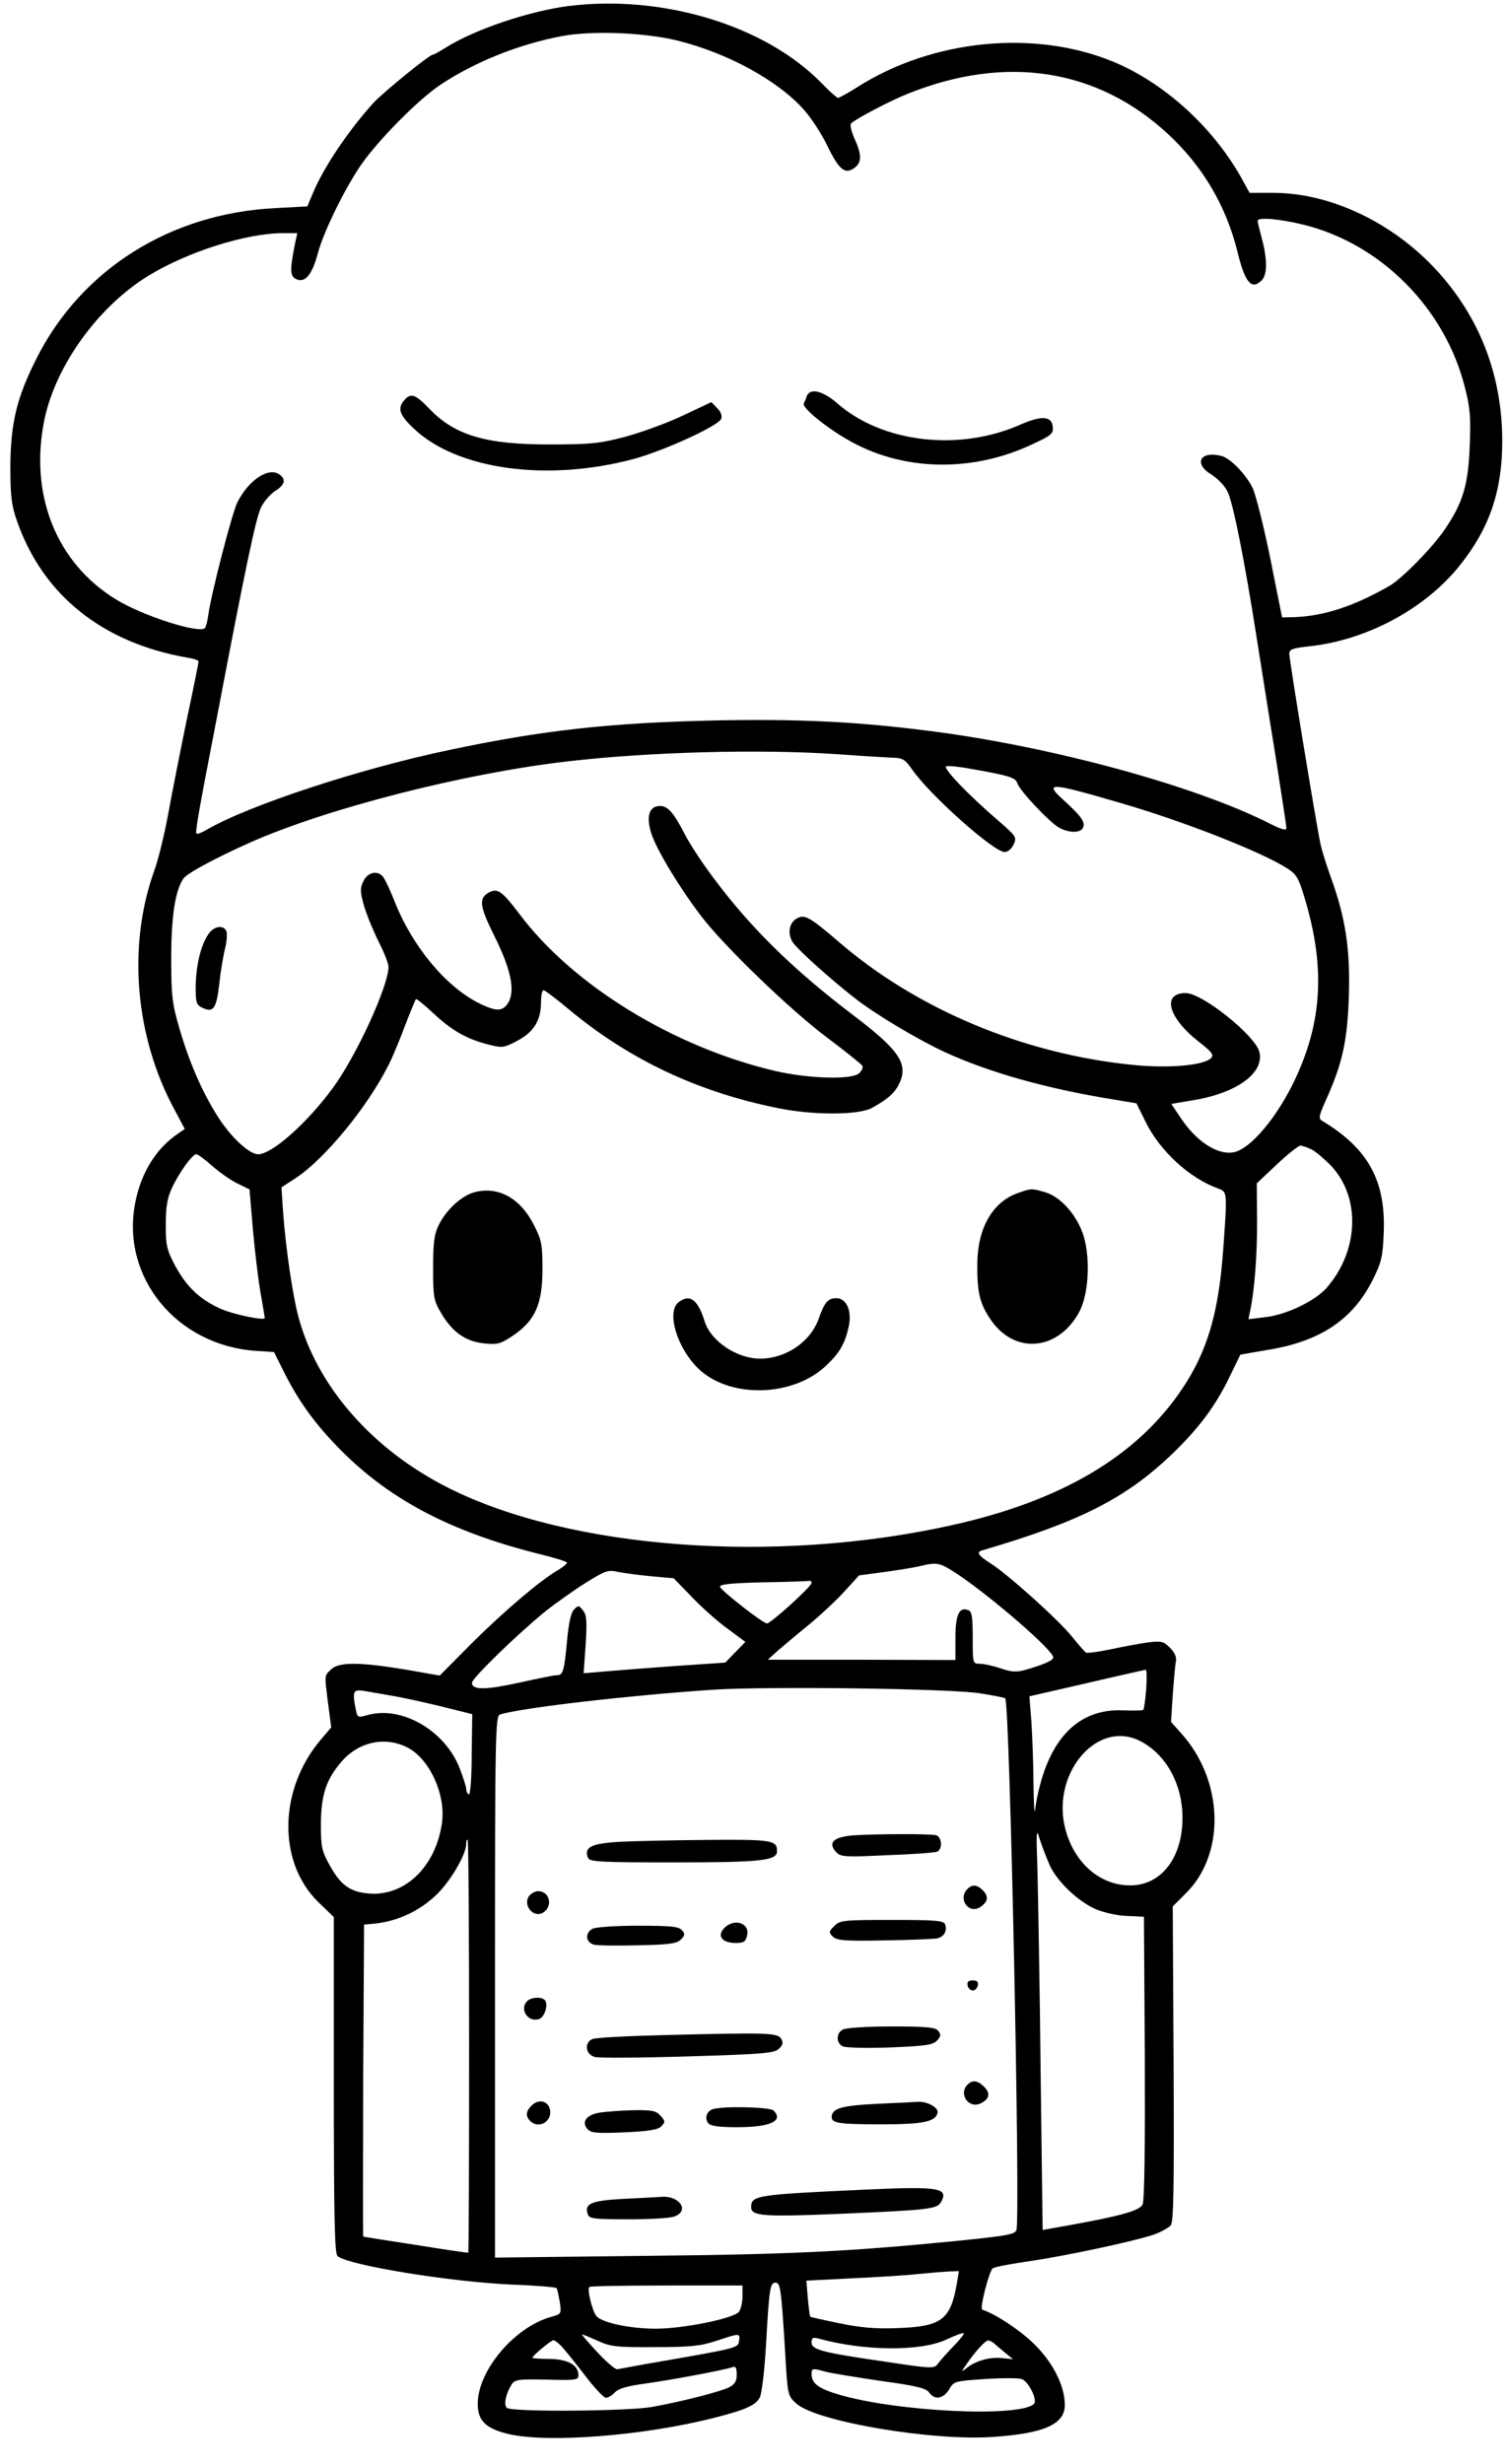 <?xml version="1.0" standalone="no"?>
<!DOCTYPE svg PUBLIC "-//W3C//DTD SVG 20010904//EN"
 "http://www.w3.org/TR/2001/REC-SVG-20010904/DTD/svg10.dtd">
<svg version="1.0" xmlns="http://www.w3.org/2000/svg"
 width="524pt" height="856pt" viewBox="0 0 524 856"
 preserveAspectRatio="xMidYMid meet">

<g transform="translate(0,856) scale(0.1,-0.1)">
<path d="M1975 8539 c-139 -18 -327 -82 -427 -145 -21 -13 -40 -24 -44 -24
-12 0 -169 -128 -205 -166 -85 -93 -173 -223 -210 -311 l-21 -50 -111 -6
c-365 -18 -675 -213 -831 -524 -68 -135 -89 -223 -90 -373 0 -104 4 -136 23
-190 90 -258 298 -424 594 -475 20 -3 37 -9 37 -13 0 -4 -18 -95 -41 -202 -22
-107 -51 -253 -64 -325 -13 -71 -35 -162 -49 -200 -94 -261 -67 -579 72 -833
l34 -64 -23 -16 c-76 -51 -129 -136 -149 -240 -51 -258 143 -496 419 -515 l63
-4 32 -64 c48 -97 103 -176 181 -257 176 -186 397 -304 718 -383 48 -12 87
-24 87 -28 0 -4 -14 -15 -30 -25 -63 -36 -189 -144 -299 -253 l-113 -114 -120
21 c-158 26 -231 27 -258 0 -23 -23 -23 -14 -10 -118 l11 -83 -34 -40 c-149
-173 -154 -427 -11 -567 l54 -52 0 -584 c0 -469 3 -586 13 -594 39 -32 395
-90 610 -99 81 -3 149 -9 151 -12 2 -3 7 -25 11 -48 6 -41 6 -42 -30 -52 -127
-35 -255 -186 -255 -302 0 -59 28 -86 107 -105 137 -32 470 -6 713 56 111 28
146 44 160 71 7 12 17 97 22 188 11 193 14 211 33 211 17 0 20 -27 33 -239 9
-154 9 -154 39 -181 70 -63 474 -131 684 -116 177 12 249 44 249 111 0 65 -40
146 -105 210 -46 47 -137 107 -182 121 -10 3 25 138 37 144 8 5 67 16 130 25
124 18 358 68 430 92 24 9 50 23 58 32 10 13 12 123 10 562 l-3 546 43 43
c142 137 135 395 -15 560 l-34 38 6 94 c4 51 8 103 11 116 3 15 -4 31 -21 48
-22 22 -30 24 -77 18 -29 -4 -88 -15 -130 -24 -43 -9 -81 -14 -85 -11 -4 3
-26 28 -47 54 -46 58 -223 217 -283 255 -44 28 -52 40 -30 46 338 99 498 180
658 333 95 91 154 170 203 273 l36 74 99 17 c181 30 294 107 362 245 29 58 34
80 37 159 8 182 -53 294 -212 390 -16 9 -14 16 12 75 56 124 74 203 79 360 5
161 -11 271 -63 413 -14 39 -30 90 -35 112 -13 57 -109 642 -109 664 0 15 11
19 63 25 202 20 407 129 528 280 104 129 149 259 149 433 0 228 -78 431 -229
595 -153 166 -369 268 -567 268 l-82 0 -32 58 c-98 172 -264 323 -438 396
-274 115 -633 80 -895 -88 -32 -20 -61 -36 -65 -36 -4 0 -30 23 -57 51 -196
201 -553 309 -880 268z m375 -119 c177 -43 354 -140 444 -242 26 -29 62 -85
81 -125 40 -82 61 -100 93 -77 27 19 27 46 1 103 -11 25 -16 48 -12 52 18 17
136 79 199 104 340 136 657 87 903 -141 120 -111 202 -250 241 -409 26 -107
49 -134 84 -99 20 19 20 73 1 144 -8 30 -15 58 -15 63 0 13 76 7 161 -14 269
-67 492 -292 560 -568 18 -70 20 -105 16 -200 -5 -136 -24 -199 -88 -292 -41
-61 -149 -171 -192 -195 -124 -71 -229 -105 -332 -108 l-40 -1 -41 205 c-23
113 -51 224 -62 246 -24 48 -78 103 -108 110 -74 19 -98 -27 -34 -65 22 -14
47 -40 56 -60 19 -39 59 -241 99 -496 15 -93 44 -280 66 -414 21 -134 39 -250
39 -258 0 -9 -17 -5 -58 16 -261 132 -757 267 -1177 321 -257 33 -457 43 -755
37 -360 -8 -596 -34 -921 -103 -307 -64 -692 -191 -838 -275 -18 -11 -36 -18
-38 -15 -5 5 4 60 74 421 97 509 133 678 150 712 10 21 33 47 50 58 34 21 38
41 12 58 -39 24 -107 -23 -145 -100 -19 -40 -91 -320 -100 -388 -3 -22 -8 -43
-12 -47 -20 -20 -215 42 -308 99 -209 127 -304 367 -249 628 40 187 186 389
359 496 137 84 341 149 470 149 l49 0 -7 -32 c-19 -95 -19 -116 2 -127 31 -16
56 13 76 87 19 74 91 221 149 307 59 86 200 229 278 281 121 80 274 141 424
169 105 19 281 12 395 -15z m559 -2480 c79 -6 164 -11 188 -12 40 -1 47 -5 73
-42 61 -88 283 -286 321 -286 11 0 24 11 31 26 12 25 9 29 -52 82 -105 90
-196 185 -182 190 7 2 43 -1 80 -8 137 -24 161 -31 167 -51 9 -27 113 -137
146 -155 37 -19 75 -18 83 2 7 19 -8 40 -69 95 -69 63 -49 62 210 -14 215 -63
476 -166 565 -222 35 -22 42 -33 64 -107 65 -217 62 -393 -11 -575 -53 -135
-146 -264 -216 -299 -55 -29 -141 18 -202 109 l-35 52 77 13 c152 25 247 95
229 168 -15 57 -198 204 -256 204 -83 0 -62 -84 43 -167 49 -38 56 -48 45 -59
-25 -25 -143 -36 -267 -24 -381 37 -756 193 -1030 431 -97 83 -115 93 -141 79
-28 -15 -35 -53 -15 -84 17 -25 124 -122 212 -191 66 -53 217 -144 314 -189
153 -71 358 -129 591 -166 l77 -13 32 -65 c50 -101 152 -195 252 -231 32 -12
32 -10 17 -218 -16 -215 -55 -349 -143 -479 -157 -234 -422 -390 -806 -474
-612 -135 -1321 -81 -1743 131 -264 133 -456 352 -521 594 -20 74 -44 239 -53
360 l-6 90 49 32 c100 65 249 246 322 391 13 24 38 85 57 135 19 50 37 93 39
96 3 2 32 -22 65 -53 64 -59 115 -87 192 -106 43 -11 50 -10 97 15 57 31 81
71 81 134 0 23 4 41 9 41 4 0 44 -30 87 -66 210 -175 449 -288 729 -344 123
-25 279 -24 325 1 57 32 79 52 95 85 32 68 0 116 -160 237 -220 167 -375 321
-512 513 -28 39 -61 91 -73 115 -38 74 -59 99 -86 99 -39 0 -50 -37 -30 -98
19 -56 97 -186 172 -284 77 -102 309 -326 436 -421 65 -49 120 -93 124 -99 4
-5 -1 -17 -10 -26 -24 -24 -175 -20 -295 8 -351 83 -701 297 -887 546 -59 78
-75 89 -104 74 -38 -20 -34 -48 19 -154 55 -111 71 -184 49 -226 -19 -34 -41
-36 -102 -6 -116 57 -234 199 -295 355 -15 38 -33 76 -40 85 -20 24 -54 16
-69 -17 -11 -23 -11 -36 3 -84 9 -31 32 -87 51 -125 19 -37 34 -76 34 -87 0
-66 -112 -310 -193 -420 -90 -123 -212 -231 -260 -231 -31 0 -95 60 -139 129
-57 90 -99 188 -134 306 -26 90 -29 114 -29 245 0 144 13 232 41 276 11 19
110 72 235 128 267 118 744 240 1102 281 283 33 668 43 936 25z m1650 -1374
c15 -8 46 -35 69 -59 101 -111 93 -294 -19 -422 -40 -45 -140 -93 -213 -101
l-58 -7 6 29 c15 69 25 198 24 316 l-1 127 69 65 c38 36 75 65 82 66 7 0 25
-6 41 -14z m-3821 -57 c26 -23 65 -50 88 -61 l41 -20 12 -142 c7 -77 19 -177
27 -221 8 -44 14 -82 14 -84 0 -10 -112 13 -155 33 -71 32 -116 75 -156 148
-30 57 -33 71 -33 143 0 60 5 92 21 127 25 54 71 118 85 118 6 0 31 -19 56
-41z m2594 -1421 c121 -82 328 -262 328 -286 0 -10 -31 -24 -96 -43 -33 -9
-49 -8 -87 5 -26 9 -59 16 -72 16 -25 0 -25 1 -25 90 0 72 -3 92 -15 96 -32
13 -45 -15 -45 -96 l0 -77 -326 1 -326 0 34 31 c19 16 67 57 108 90 40 33 96
85 124 116 l51 56 90 12 c50 7 106 16 125 21 59 14 67 11 132 -32z m-1069 -4
l78 -7 62 -64 c34 -36 90 -86 125 -111 l62 -46 -35 -36 -35 -36 -177 -12 c-98
-7 -209 -16 -246 -19 l-69 -6 7 99 c5 81 4 103 -9 119 -14 18 -16 19 -31 4
-11 -11 -19 -46 -25 -113 -10 -106 -14 -116 -37 -116 -9 0 -67 -12 -131 -26
-114 -25 -162 -26 -162 0 0 16 159 170 255 248 39 31 103 76 143 101 66 41 76
44 110 36 20 -4 72 -11 115 -15z m557 -23 c0 -13 -142 -141 -155 -141 -15 1
-158 113 -163 127 -3 9 35 13 150 16 84 1 156 4 161 5 4 1 7 -2 7 -7z m1163
-368 c-3 -38 -8 -70 -10 -73 -2 -3 -33 -3 -67 -2 -168 9 -275 -111 -310 -348
-2 -14 -4 29 -5 96 0 66 -4 161 -7 211 l-7 90 114 26 c129 30 281 65 290 66 4
1 4 -29 2 -66z m-576 -16 c45 -7 84 -15 86 -17 16 -17 53 -1797 39 -1847 -5
-15 -28 -20 -207 -38 -374 -37 -574 -47 -1082 -52 l-523 -6 0 941 c0 887 1
941 18 946 80 24 457 67 742 86 193 12 826 4 927 -13z m-2052 -7 c33 -5 111
-22 173 -37 l113 -28 -2 -142 c0 -82 -5 -141 -10 -137 -5 3 -9 11 -9 19 0 7
-10 39 -22 70 -50 132 -201 220 -320 187 -35 -10 -36 -9 -42 20 -12 62 -9 69
27 64 17 -3 59 -10 92 -16z m2602 -156 c85 -41 143 -134 151 -243 10 -151 -65
-261 -181 -261 -102 0 -190 74 -223 188 -56 191 101 387 253 316z m-2543 -24
c77 -38 135 -162 122 -261 -21 -154 -130 -259 -257 -247 -64 6 -96 30 -134 99
-27 49 -30 62 -30 144 1 99 18 152 70 213 59 70 151 91 229 52z m2234 -411
c26 -56 97 -124 160 -152 27 -11 73 -22 107 -23 l60 -3 3 -491 c1 -308 -1
-498 -8 -509 -10 -21 -80 -40 -246 -70 l-101 -18 -7 546 c-3 300 -9 616 -11
701 -5 142 -4 151 8 110 8 -25 24 -66 35 -91z m-2018 -629 c0 -393 -1 -715 -3
-716 -1 -1 -83 11 -182 27 -99 15 -181 28 -183 29 -1 0 -1 244 0 542 l3 542
35 3 c87 9 166 48 226 110 46 49 94 133 94 167 0 10 2 17 5 14 3 -3 5 -326 5
-718z m1695 -822 c-22 -128 -53 -151 -210 -156 -72 -3 -128 2 -199 17 -54 11
-99 21 -101 23 -1 2 -5 30 -8 64 l-5 61 157 8 c86 4 190 10 231 15 41 4 90 8
108 9 l34 1 -7 -42z m-745 -46 c0 -21 -6 -45 -12 -53 -19 -24 -194 -59 -290
-59 -87 0 -182 20 -204 42 -15 15 -35 94 -26 103 3 3 124 5 269 5 l263 0 0
-38z m732 -174 c-23 -24 -47 -51 -54 -61 -12 -16 -22 -16 -179 8 -222 32 -259
42 -259 67 0 16 5 19 23 14 159 -44 357 -46 447 -3 30 14 57 24 59 21 2 -2
-14 -23 -37 -46z m-1235 20 c43 -20 63 -23 198 -22 127 0 160 4 215 22 81 27
82 27 78 0 -3 -25 -4 -25 -273 -72 -77 -13 -144 -26 -150 -27 -5 -2 -37 24
-69 59 -32 34 -56 62 -53 62 3 0 27 -10 54 -22z m-128 -17 c11 -11 47 -56 81
-100 34 -45 68 -81 75 -81 8 0 22 8 32 19 12 13 44 22 103 30 94 13 280 48
304 57 12 5 16 -1 16 -25 0 -23 -6 -34 -27 -45 -31 -15 -163 -49 -268 -68 -86
-15 -489 -18 -504 -3 -11 11 -4 47 16 80 11 18 21 20 122 18 102 -3 111 -1
111 15 0 36 -37 56 -101 57 -32 0 -59 2 -59 4 0 7 64 60 73 61 4 0 16 -9 26
-19z m1504 9 c7 -6 24 -21 39 -33 l28 -23 -40 4 c-43 4 -92 -10 -124 -37 -16
-13 -16 -10 4 18 29 42 63 79 73 80 4 1 13 -4 20 -9z m-586 -99 c17 -5 103
-19 190 -32 126 -17 161 -26 171 -40 19 -28 50 -23 70 10 16 28 19 29 123 36
59 4 117 4 129 0 24 -8 56 -73 43 -86 -48 -48 -474 -28 -678 32 -71 21 -95 39
-95 71 0 21 4 21 47 9z"/>
<path d="M2803 7183 c-3 -10 -8 -21 -10 -25 -7 -13 72 -79 148 -123 189 -112
434 -119 647 -18 67 31 73 37 70 61 -4 37 -39 39 -112 7 -214 -95 -482 -63
-638 75 -50 43 -94 53 -105 23z"/>
<path d="M1406 7171 c-26 -29 -19 -52 31 -99 149 -143 462 -187 763 -107 108
29 297 116 306 140 4 10 -1 25 -14 37 l-20 21 -100 -47 c-54 -26 -144 -58
-198 -73 -87 -23 -119 -27 -259 -27 -224 -1 -334 31 -422 123 -49 51 -65 57
-87 32z"/>
<path d="M723 5313 c-26 -39 -42 -108 -43 -181 0 -57 2 -63 25 -74 37 -17 47
-1 57 84 4 40 13 93 19 119 7 25 9 54 6 63 -10 25 -45 19 -64 -11z"/>
<path d="M1648 4418 c-44 -12 -98 -61 -124 -115 -15 -30 -19 -61 -19 -148 0
-102 2 -113 28 -157 39 -66 84 -98 149 -105 48 -5 57 -2 102 28 76 52 101 109
101 230 0 86 -3 101 -30 154 -48 94 -125 135 -207 113z"/>
<path d="M3536 4415 c-87 -31 -139 -121 -140 -245 -1 -98 8 -137 44 -191 82
-125 234 -114 309 21 33 59 41 182 17 264 -21 71 -79 138 -134 154 -48 14 -48
14 -96 -3z"/>
<path d="M2358 4036 c-43 -33 -6 -158 68 -230 109 -106 332 -100 447 12 45 43
63 74 76 133 12 54 -7 99 -43 99 -29 0 -41 -14 -61 -71 -29 -81 -114 -139
-204 -139 -80 0 -170 60 -192 128 -24 78 -52 98 -91 68z"/>
<path d="M2955 2183 c-62 -7 -79 -27 -48 -59 15 -15 34 -16 176 -9 88 3 166 9
173 12 19 7 18 49 -2 57 -17 6 -232 5 -299 -1z"/>
<path d="M2146 2161 c-93 -6 -117 -19 -103 -55 6 -14 37 -16 300 -16 303 0
357 6 357 39 0 38 -17 41 -244 39 -122 -1 -261 -4 -310 -7z"/>
<path d="M3362 1998 c-36 -36 6 -91 46 -62 26 18 28 37 6 58 -19 19 -36 20
-52 4z"/>
<path d="M1840 1975 c-26 -32 13 -81 48 -59 34 22 22 74 -18 74 -10 0 -23 -7
-30 -15z"/>
<path d="M2899 1869 c-19 -19 -20 -23 -5 -37 13 -13 41 -16 178 -13 90 1 173
5 185 7 24 6 35 26 27 49 -5 13 -35 15 -185 15 -169 0 -180 -1 -200 -21z"/>
<path d="M2515 1860 c-24 -26 -5 -50 41 -50 28 0 35 4 40 26 11 44 -47 62 -81
24z"/>
<path d="M2058 1859 c-26 -15 -23 -47 6 -55 13 -3 83 -4 155 -2 106 2 133 6
147 20 14 14 15 20 4 32 -10 13 -38 16 -154 16 -77 0 -149 -5 -158 -11z"/>
<path d="M3362 1663 c2 -10 10 -18 18 -18 8 0 16 8 18 18 2 12 -3 17 -18 17
-15 0 -20 -5 -18 -17z"/>
<path d="M1832 1608 c-29 -29 4 -76 42 -62 18 7 31 47 21 63 -8 15 -48 14 -63
-1z"/>
<path d="M2928 1509 c-23 -13 -23 -46 0 -58 10 -5 80 -7 164 -4 126 5 150 9
164 24 14 15 14 21 4 34 -10 12 -40 15 -164 15 -84 0 -159 -5 -168 -11z"/>
<path d="M2310 1490 c-129 -3 -243 -9 -252 -14 -29 -13 -23 -54 9 -62 15 -4
161 -3 325 2 264 8 299 11 315 27 14 13 15 21 7 35 -13 20 -51 21 -404 12z"/>
<path d="M3362 1318 c-32 -32 3 -84 44 -66 32 15 37 35 14 58 -23 23 -41 25
-58 8z"/>
<path d="M1846 1244 c-19 -19 -20 -36 -4 -52 32 -32 83 2 67 46 -10 26 -41 29
-63 6z"/>
<path d="M3044 1251 c-120 -6 -154 -16 -154 -46 0 -21 26 -25 173 -25 146 0
189 9 195 41 3 18 -38 40 -71 37 -12 -1 -76 -4 -143 -7z"/>
<path d="M2478 1233 c-22 -6 -31 -32 -17 -49 8 -10 37 -14 100 -14 116 0 163
22 127 58 -12 12 -171 16 -210 5z"/>
<path d="M2086 1221 c-47 -7 -66 -31 -46 -56 13 -15 29 -17 128 -13 86 4 118
9 130 21 14 15 14 18 -3 37 -15 17 -29 20 -94 19 -42 -1 -94 -5 -115 -8z"/>
<path d="M3005 953 c-377 -17 -394 -20 -395 -60 0 -32 39 -35 309 -24 315 14
338 16 352 43 25 47 -9 53 -266 41z"/>
<path d="M2166 921 c-114 -6 -137 -17 -123 -55 5 -14 26 -16 141 -16 74 0 146
4 160 10 54 20 16 74 -47 68 -12 -1 -71 -4 -131 -7z"/>
</g>
</svg>
